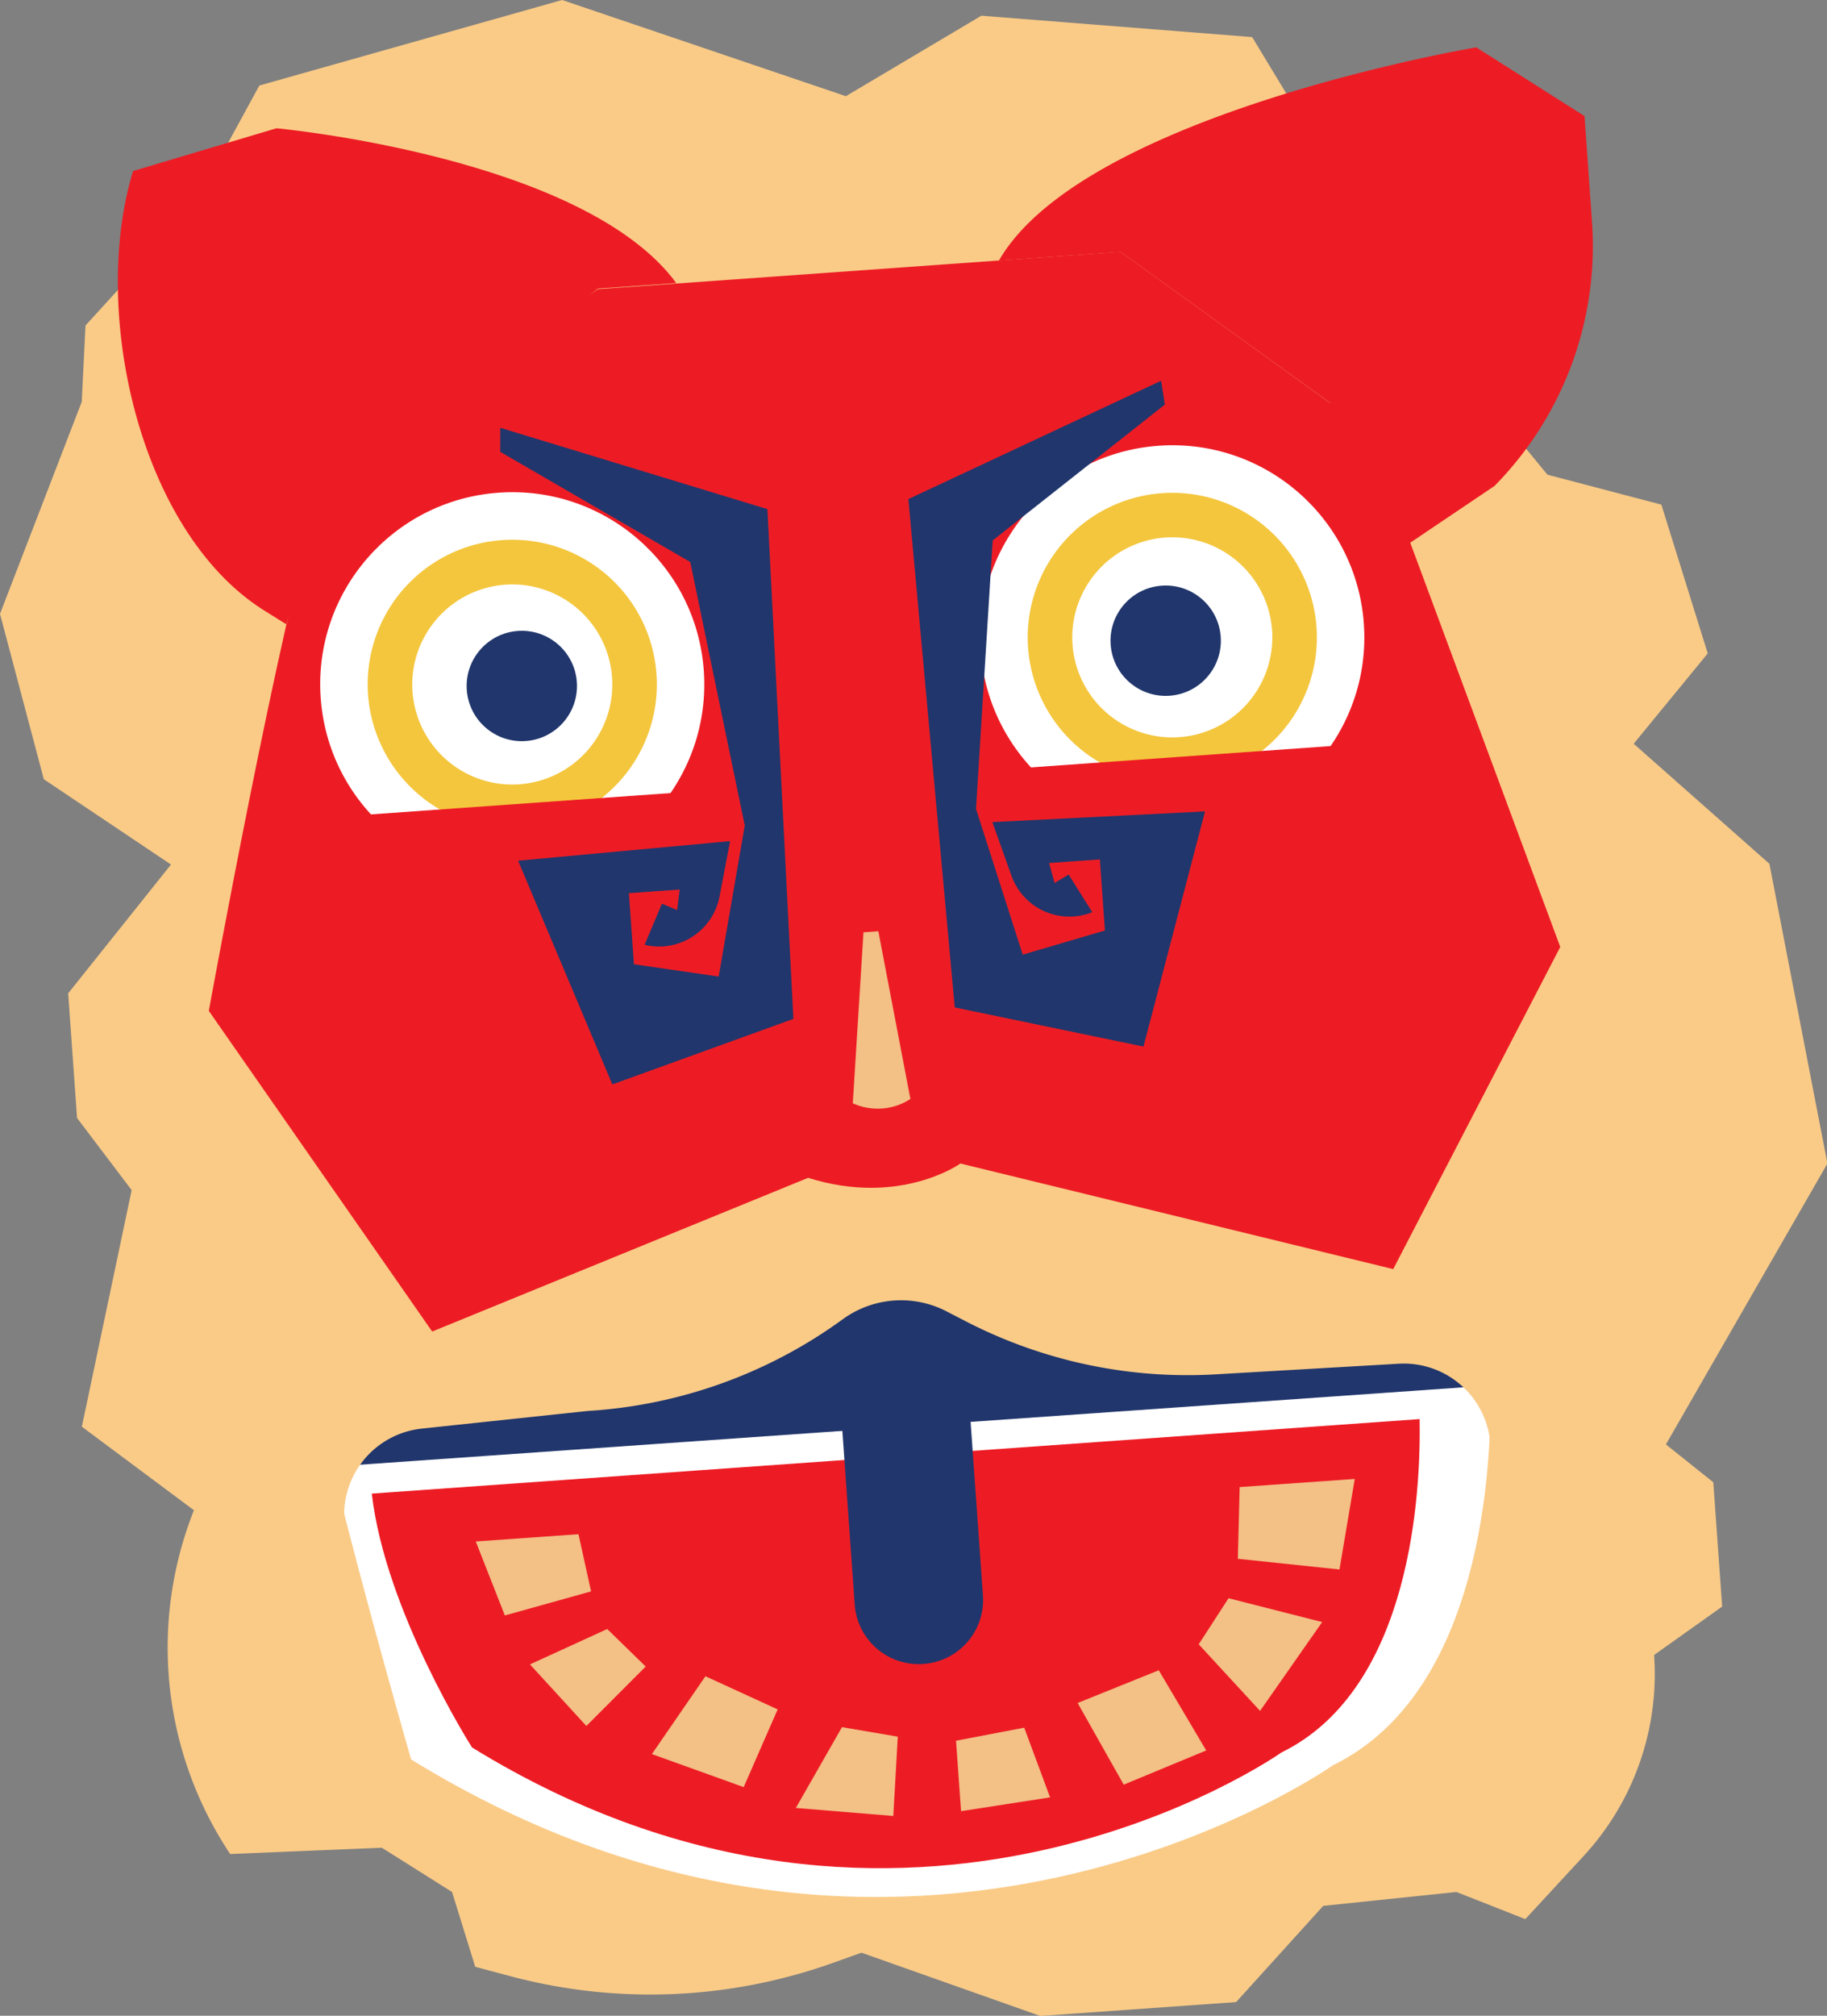 <svg xmlns="http://www.w3.org/2000/svg" viewBox="0 0 170.96 188.58"><rect x="0" y="0" width="170.96" height="188.58" fill="#808080" stroke="none"/><defs><style>.cls-1{fill:#21366c;}.cls-2{fill:#facb87;}.cls-3{fill:#fff;}.cls-4{fill:#ed1c24;}.cls-5{fill:#f3c086;}.cls-6{fill:#f4c63d;}</style></defs><title>Asset 7</title><g id="Layer_2" data-name="Layer 2"><g id="Layer_1-2" data-name="Layer 1"><polygon class="cls-1" points="23.26 119.35 142.38 111.16 145.91 133.23 24.12 141.86 23.26 119.35"/><path class="cls-2" d="M25.69,137.74s32.78,4.13,46.9,3c26.81-2.12,53.58-5,80.3-8l7.43,5.93.83,11.63-6.37,4.53h0a25.09,25.09,0,0,1-6.59,18.8l-5.46,5.91L136.28,177l-12.46,1.3-8.15,9-18.32,1.3-16.74-5.92-2.66.95a50.79,50.79,0,0,1-30.18,1.25l-3.3-.88-2.17-7-6.57-4.14-14.19.59h0a34.81,34.81,0,0,1-2.66-33.87l.32-.69Z"/><path class="cls-3" d="M139.47,129.61c.14,7.52-.76,28.69-14.73,35.53,0,0-39.79,28.1-86.27-.54,0,0-4.16-14.41-7.38-27.39Z"/><path class="cls-4" d="M132.84,132.76c.12,6.61-.67,25.19-12.93,31.19,0,0-34.93,24.67-75.74-.47,0,0-8.13-12.76-9.38-23.75Z"/><path class="cls-1" d="M85.58,132.81h0a6,6,0,0,1,6,6v16.86a0,0,0,0,1,0,0H79.55a0,0,0,0,1,0,0V138.83A6,6,0,0,1,85.58,132.81Z" transform="translate(181.18 282.07) rotate(175.93)"/><polygon class="cls-5" points="126.77 138.36 125.34 146.83 115.83 145.83 116 139.12 126.77 138.36"/><polygon class="cls-5" points="114.96 149.52 123.72 151.75 117.91 160.06 112.17 153.83 114.96 149.52"/><polygon class="cls-5" points="108.43 156.26 112.87 163.76 105.15 166.96 100.84 159.32 108.43 156.26"/><polygon class="cls-5" points="95.84 161.63 98.26 168.15 89.93 169.44 89.46 162.85 95.84 161.63"/><polygon class="cls-5" points="84.01 162.47 83.59 169.89 74.47 169.14 78.79 161.58 84.01 162.47"/><polygon class="cls-5" points="72.77 159.92 69.59 167.19 61 164.1 66.01 156.82 72.77 159.92"/><polygon class="cls-5" points="60.42 155.91 54.87 161.47 49.59 155.71 56.82 152.4 60.42 155.91"/><polygon class="cls-5" points="54.13 143.53 55.31 148.88 47.24 151.13 44.52 144.21 54.13 143.53"/><path class="cls-2" d="M7.66,133.47l4.66-22.13-5.11-6.75L6.38,92.93,16,80.88,4.1,72.9,0,57.43,7.65,37.59,8,30.45l10-10.95L24.27,8,52.6,0,79.15,9,91.83,1.47l25.34,2,7.41,12.24L136.94,17l2.86,21.33,5,6.08,10.66,2.8,4.34,13.92-6.93,8.45,12.7,11.23L171,108.85l-15.81,27.49-15.71-.91h0a8.13,8.13,0,0,0-8.59-7.85l-17.23,1a45.23,45.23,0,0,1-23.35-5l-1.74-.9a9.27,9.27,0,0,0-9.71.74h0A45.23,45.23,0,0,1,55,132l-15.53,1.65a8.13,8.13,0,0,0-7.25,8.66v.14l-13.57-.79Z"/><path class="cls-4" d="M93.46,24.37l11.39-.81,23.23,16.75L146,88.59l-15.63,30.14-40.5-9.88s-5.63,4.05-14.25,1.34L40.44,124.57l-20.9-30s6.76-37.14,10.21-47.52c.85-2.57,26.2-20,26.2-20Z"/><circle class="cls-3" cx="47.93" cy="64.02" r="17.97" transform="translate(-4.42 3.56) rotate(-4.07)"/><path class="cls-6" d="M34.44,65A13.53,13.53,0,1,1,48.89,77.52,13.55,13.55,0,0,1,34.44,65Zm4.16-.3a9.36,9.36,0,1,0,8.67-10A9.37,9.37,0,0,0,38.6,64.69Z"/><circle class="cls-1" cx="48.77" cy="63.97" r="5.15" transform="matrix(1, -0.07, 0.07, 1, -4.42, 3.62)"/><circle class="cls-3" cx="109.69" cy="59.63" r="17.97" transform="translate(-3.95 7.93) rotate(-4.07)"/><path class="cls-6" d="M96.2,60.59a13.53,13.53,0,1,1,14.46,12.54A13.55,13.55,0,0,1,96.2,60.59Zm4.16-.3a9.36,9.36,0,1,0,8.67-10A9.37,9.37,0,0,0,100.36,60.3Z"/><circle class="cls-1" cx="108.86" cy="59.69" r="5.15" transform="matrix(1, -0.07, 0.07, 1, -3.96, 7.87)"/><rect class="cls-4" x="91.96" y="70.73" width="39.38" height="16.27" transform="translate(228.61 149.61) rotate(175.93)"/><rect class="cls-4" x="30.05" y="75.13" width="39.38" height="16.27" transform="translate(105.26 162.8) rotate(175.93)"/><path class="cls-4" d="M12.45,16l13.42-4s28.72,2.65,37.41,14.48L55.95,27,30.09,47.28,26.78,58.4,24.54,57C13,49.58,8.45,29.07,12.45,16Z"/><path class="cls-5" d="M85.19,102.81l-3-15.69-1.39.1-1,16,.35.14a5.62,5.62,0,0,0,5-.52Z"/><path class="cls-4" d="M138.14,4.43l10.13,6.43.7,9.87a32,32,0,0,1-9.12,24.73l-9.59,6.46-5.8-14.23-19.6-14.12-11.39.81C101.41,10.61,138.14,4.43,138.14,4.43Z"/><path class="cls-1" d="M89.34,94.25,107,97.91l5.76-22-19.9,1,1.78,5a5.76,5.76,0,0,0,7.57,3.43h0L100,81.82l-1.32.79-.51-1.87,4.75-.34.47,6.65-7.69,2.26L91.33,75.68l1.56-25.12L109,37.85l-.35-2.23L85,46.69Z"/><path class="cls-1" d="M74.24,95.32,57.3,101.45,48.48,80.52l19.84-1.83-1,5.23a5.76,5.76,0,0,1-7,4.47h0l1.62-3.85,1.42.6.24-1.92-4.75.34.47,6.65,7.93,1.15,2.44-14.13-5.1-24.65L46.81,42.27l0-2.25,25,7.61Z"/></g></g></svg>